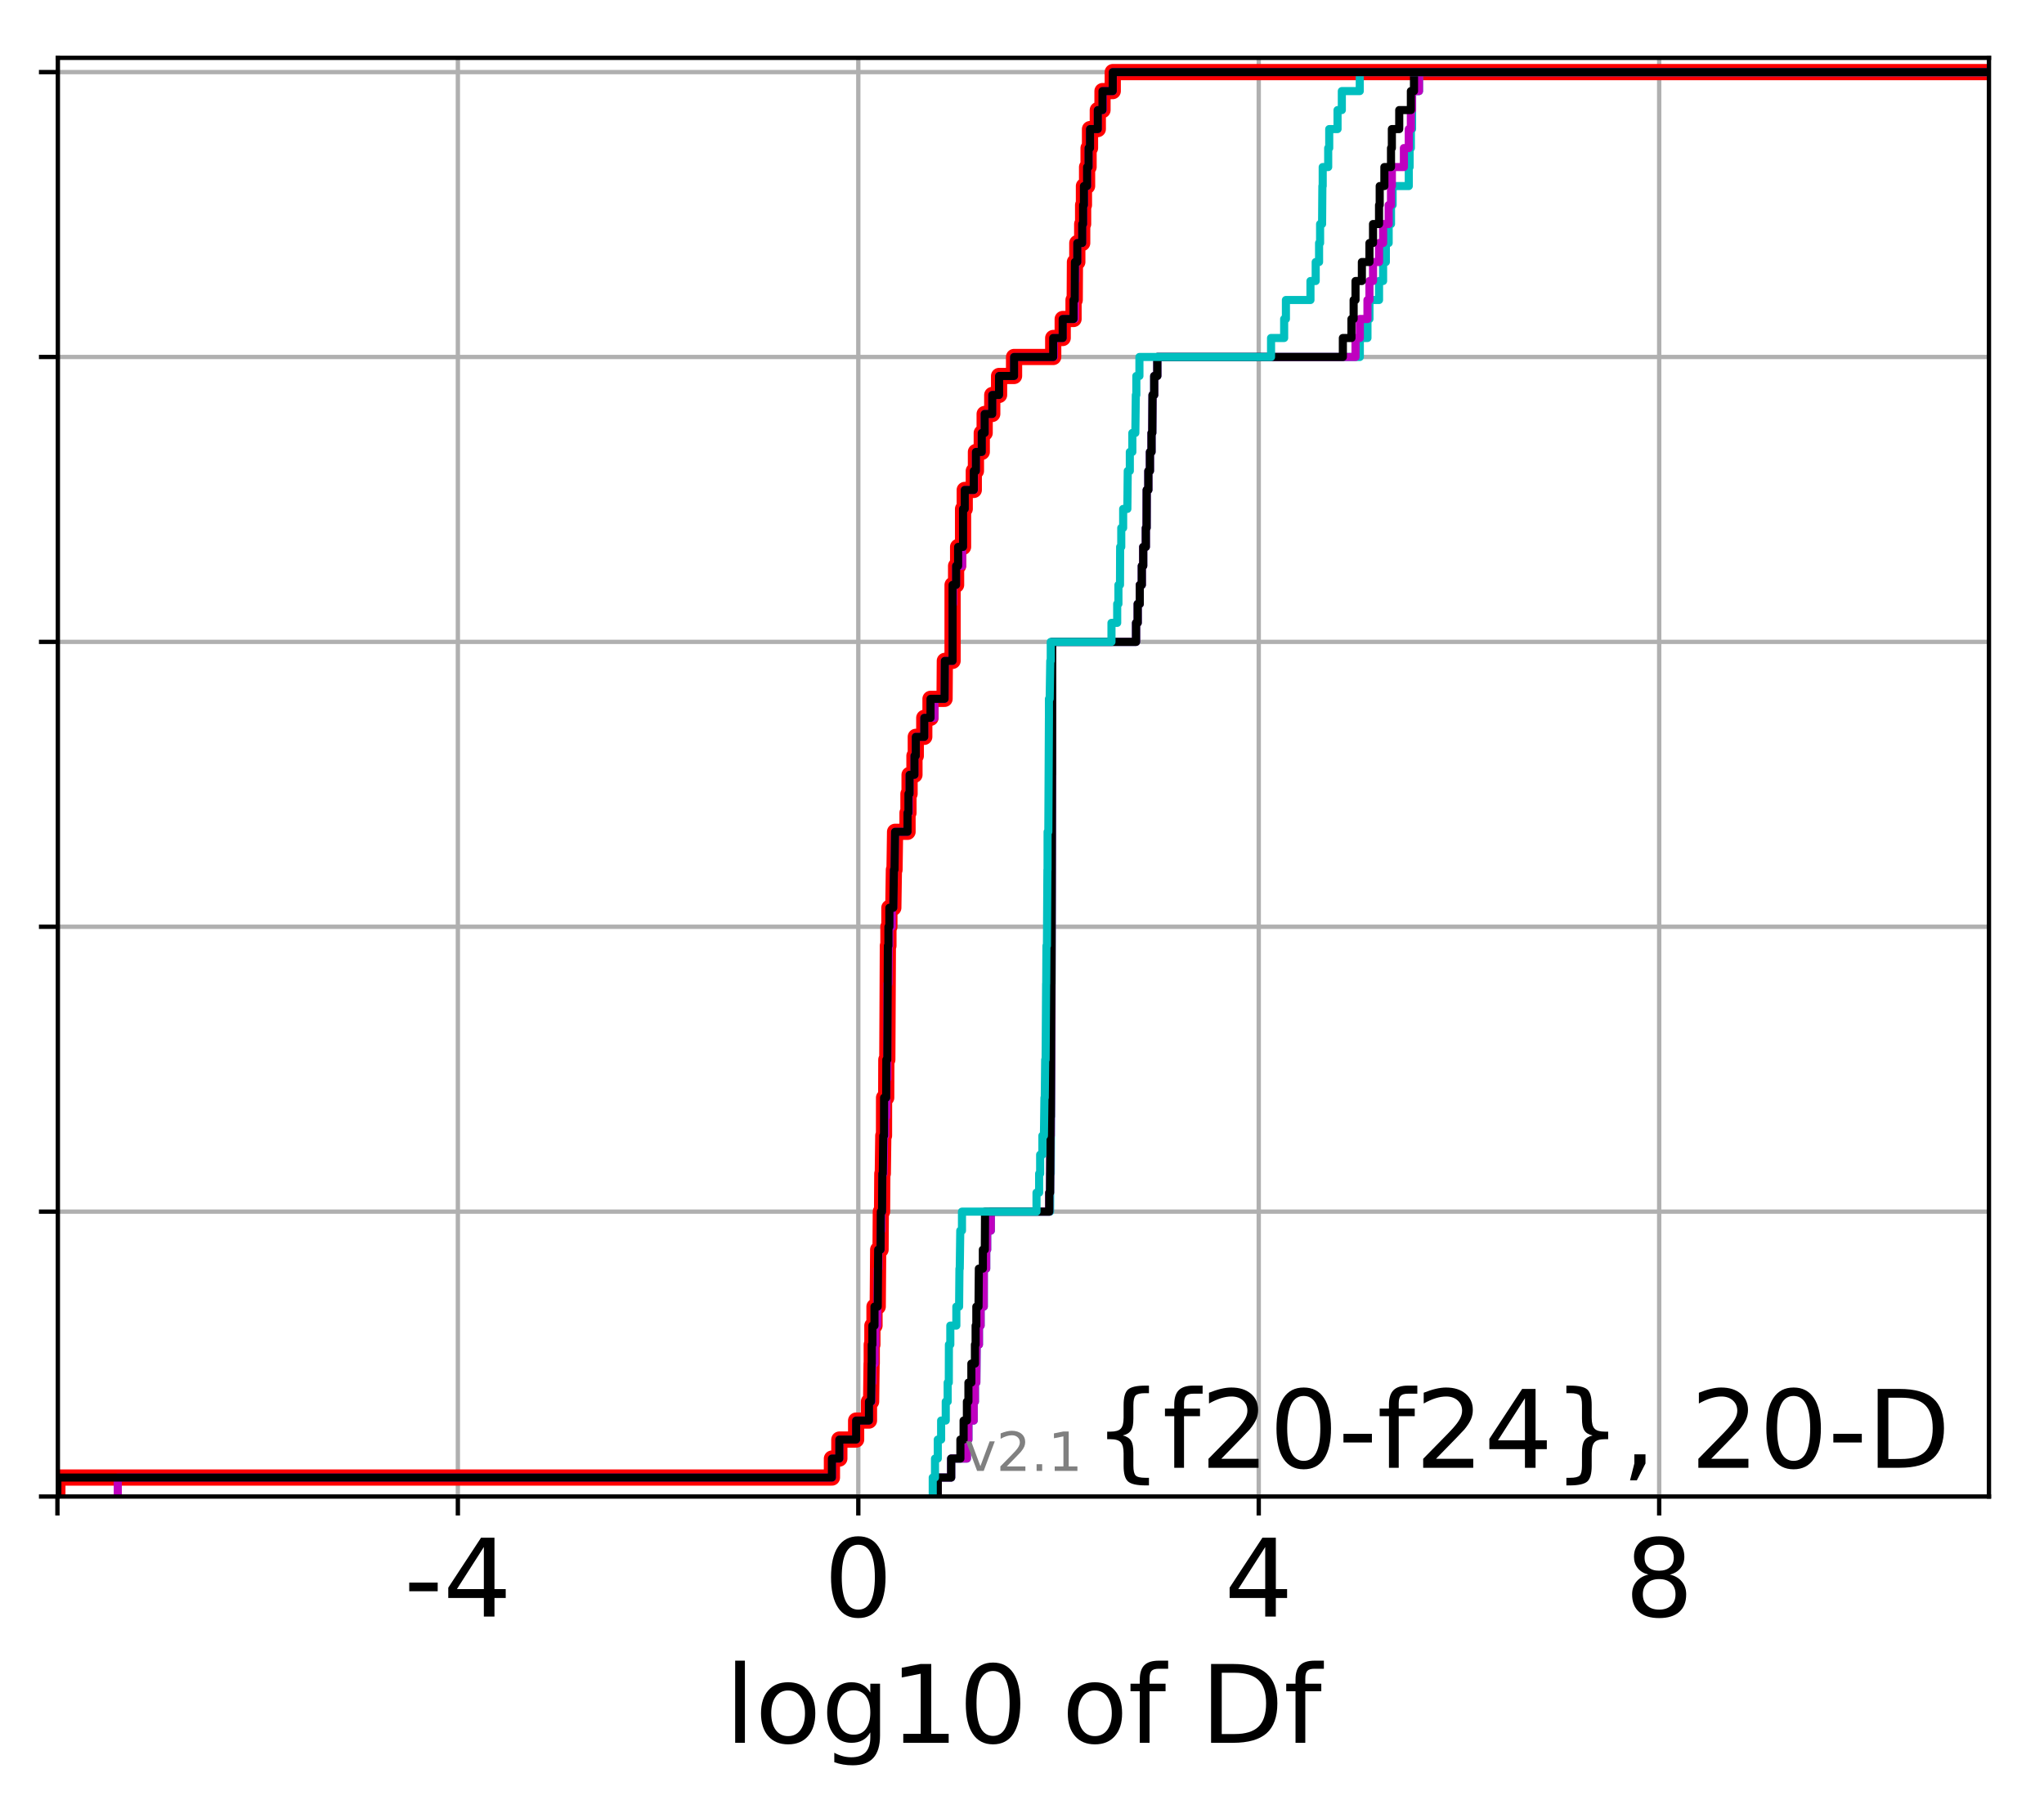 <?xml version="1.0" encoding="utf-8" standalone="no"?>
<!DOCTYPE svg PUBLIC "-//W3C//DTD SVG 1.1//EN"
  "http://www.w3.org/Graphics/SVG/1.1/DTD/svg11.dtd">
<!-- Created with matplotlib (http://matplotlib.org/) -->
<svg height="333pt" version="1.1" viewBox="0 0 378 333" width="378pt" xmlns="http://www.w3.org/2000/svg" xmlns:xlink="http://www.w3.org/1999/xlink">
 <defs>
  <style type="text/css">
*{stroke-linecap:butt;stroke-linejoin:round;}
  </style>
 </defs>
 <g id="figure_1">
  <g id="patch_1">
   <path d="M 0 333.724 
L 378.52 333.724 
L 378.52 0 
L 0 0 
z
" style="fill:#ffffff;"/>
  </g>
  <g id="axes_1">
   <g id="patch_2">
    <path d="M 10.7 276.812 
L 367.82 276.812 
L 367.82 10.7 
L 10.7 10.7 
z
" style="fill:#ffffff;"/>
   </g>
   <g id="matplotlib.axis_1">
    <g id="xtick_1">
     <g id="line2d_1">
      <path clip-path="url(#pdd5f1e1402)" d="M 10.62 276.812 
L 10.62 10.7 
" style="fill:none;stroke:#b0b0b0;stroke-linecap:square;stroke-width:0.8;"/>
     </g>
     <g id="line2d_2">
      <defs>
       <path d="M 0 0 
L 0 3.5 
" id="md5b9a4e5c2" style="stroke:#000000;stroke-width:0.8;"/>
      </defs>
      <g>
       <use style="stroke:#000000;stroke-width:0.8;" x="10.62" xlink:href="#md5b9a4e5c2" y="276.812"/>
      </g>
     </g>
    </g>
    <g id="xtick_2">
     <g id="line2d_3">
      <path clip-path="url(#pdd5f1e1402)" d="M 84.674 276.812 
L 84.674 10.7 
" style="fill:none;stroke:#b0b0b0;stroke-linecap:square;stroke-width:0.8;"/>
     </g>
     <g id="line2d_4">
      <g>
       <use style="stroke:#000000;stroke-width:0.8;" x="84.674" xlink:href="#md5b9a4e5c2" y="276.812"/>
      </g>
     </g>
     <g id="text_1">
      <!-- -4 -->
      <defs>
       <path d="M 4.891 31.391 
L 31.203 31.391 
L 31.203 23.391 
L 4.891 23.391 
z
" id="DejaVuSans-2d"/>
       <path d="M 37.797 64.312 
L 12.891 25.391 
L 37.797 25.391 
z
M 35.203 72.906 
L 47.609 72.906 
L 47.609 25.391 
L 58.016 25.391 
L 58.016 17.188 
L 47.609 17.188 
L 47.609 0 
L 37.797 0 
L 37.797 17.188 
L 4.891 17.188 
L 4.891 26.703 
z
" id="DejaVuSans-34"/>
      </defs>
      <g transform="translate(74.703 299.009)scale(0.2 -0.2)">
       <use xlink:href="#DejaVuSans-2d"/>
       <use x="36.084" xlink:href="#DejaVuSans-34"/>
      </g>
     </g>
    </g>
    <g id="xtick_3">
     <g id="line2d_5">
      <path clip-path="url(#pdd5f1e1402)" d="M 158.728 276.812 
L 158.728 10.7 
" style="fill:none;stroke:#b0b0b0;stroke-linecap:square;stroke-width:0.8;"/>
     </g>
     <g id="line2d_6">
      <g>
       <use style="stroke:#000000;stroke-width:0.8;" x="158.728" xlink:href="#md5b9a4e5c2" y="276.812"/>
      </g>
     </g>
     <g id="text_2">
      <!-- 0 -->
      <defs>
       <path d="M 31.781 66.406 
Q 24.172 66.406 20.328 58.906 
Q 16.5 51.422 16.5 36.375 
Q 16.5 21.391 20.328 13.891 
Q 24.172 6.391 31.781 6.391 
Q 39.453 6.391 43.281 13.891 
Q 47.125 21.391 47.125 36.375 
Q 47.125 51.422 43.281 58.906 
Q 39.453 66.406 31.781 66.406 
M 31.781 74.219 
Q 44.047 74.219 50.516 64.516 
Q 56.984 54.828 56.984 36.375 
Q 56.984 17.969 50.516 8.266 
Q 44.047 -1.422 31.781 -1.422 
Q 19.531 -1.422 13.062 8.266 
Q 6.594 17.969 6.594 36.375 
Q 6.594 54.828 13.062 64.516 
Q 19.531 74.219 31.781 74.219 
" id="DejaVuSans-30"/>
      </defs>
      <g transform="translate(152.365 299.009)scale(0.2 -0.2)">
       <use xlink:href="#DejaVuSans-30"/>
      </g>
     </g>
    </g>
    <g id="xtick_4">
     <g id="line2d_7">
      <path clip-path="url(#pdd5f1e1402)" d="M 232.781 276.812 
L 232.781 10.7 
" style="fill:none;stroke:#b0b0b0;stroke-linecap:square;stroke-width:0.8;"/>
     </g>
     <g id="line2d_8">
      <g>
       <use style="stroke:#000000;stroke-width:0.8;" x="232.781" xlink:href="#md5b9a4e5c2" y="276.812"/>
      </g>
     </g>
     <g id="text_3">
      <!-- 4 -->
      <g transform="translate(226.419 299.009)scale(0.2 -0.2)">
       <use xlink:href="#DejaVuSans-34"/>
      </g>
     </g>
    </g>
    <g id="xtick_5">
     <g id="line2d_9">
      <path clip-path="url(#pdd5f1e1402)" d="M 306.835 276.812 
L 306.835 10.7 
" style="fill:none;stroke:#b0b0b0;stroke-linecap:square;stroke-width:0.8;"/>
     </g>
     <g id="line2d_10">
      <g>
       <use style="stroke:#000000;stroke-width:0.8;" x="306.835" xlink:href="#md5b9a4e5c2" y="276.812"/>
      </g>
     </g>
     <g id="text_4">
      <!-- 8 -->
      <defs>
       <path d="M 31.781 34.625 
Q 24.75 34.625 20.719 30.859 
Q 16.703 27.094 16.703 20.516 
Q 16.703 13.922 20.719 10.156 
Q 24.75 6.391 31.781 6.391 
Q 38.812 6.391 42.859 10.172 
Q 46.922 13.969 46.922 20.516 
Q 46.922 27.094 42.891 30.859 
Q 38.875 34.625 31.781 34.625 
M 21.922 38.812 
Q 15.578 40.375 12.031 44.719 
Q 8.5 49.078 8.5 55.328 
Q 8.5 64.062 14.719 69.141 
Q 20.953 74.219 31.781 74.219 
Q 42.672 74.219 48.875 69.141 
Q 55.078 64.062 55.078 55.328 
Q 55.078 49.078 51.531 44.719 
Q 48 40.375 41.703 38.812 
Q 48.828 37.156 52.797 32.312 
Q 56.781 27.484 56.781 20.516 
Q 56.781 9.906 50.312 4.234 
Q 43.844 -1.422 31.781 -1.422 
Q 19.734 -1.422 13.25 4.234 
Q 6.781 9.906 6.781 20.516 
Q 6.781 27.484 10.781 32.312 
Q 14.797 37.156 21.922 38.812 
M 18.312 54.391 
Q 18.312 48.734 21.844 45.562 
Q 25.391 42.391 31.781 42.391 
Q 38.141 42.391 41.719 45.562 
Q 45.312 48.734 45.312 54.391 
Q 45.312 60.062 41.719 63.234 
Q 38.141 66.406 31.781 66.406 
Q 25.391 66.406 21.844 63.234 
Q 18.312 60.062 18.312 54.391 
" id="DejaVuSans-38"/>
      </defs>
      <g transform="translate(300.473 299.009)scale(0.2 -0.2)">
       <use xlink:href="#DejaVuSans-38"/>
      </g>
     </g>
    </g>
    <g id="text_5">
     <!-- log10 of Df -->
     <defs>
      <path d="M 9.422 75.984 
L 18.406 75.984 
L 18.406 0 
L 9.422 0 
z
" id="DejaVuSans-6c"/>
      <path d="M 30.609 48.391 
Q 23.391 48.391 19.188 42.75 
Q 14.984 37.109 14.984 27.297 
Q 14.984 17.484 19.156 11.844 
Q 23.344 6.203 30.609 6.203 
Q 37.797 6.203 41.984 11.859 
Q 46.188 17.531 46.188 27.297 
Q 46.188 37.016 41.984 42.703 
Q 37.797 48.391 30.609 48.391 
M 30.609 56 
Q 42.328 56 49.016 48.375 
Q 55.719 40.766 55.719 27.297 
Q 55.719 13.875 49.016 6.219 
Q 42.328 -1.422 30.609 -1.422 
Q 18.844 -1.422 12.172 6.219 
Q 5.516 13.875 5.516 27.297 
Q 5.516 40.766 12.172 48.375 
Q 18.844 56 30.609 56 
" id="DejaVuSans-6f"/>
      <path d="M 45.406 27.984 
Q 45.406 37.75 41.375 43.109 
Q 37.359 48.484 30.078 48.484 
Q 22.859 48.484 18.828 43.109 
Q 14.797 37.75 14.797 27.984 
Q 14.797 18.266 18.828 12.891 
Q 22.859 7.516 30.078 7.516 
Q 37.359 7.516 41.375 12.891 
Q 45.406 18.266 45.406 27.984 
M 54.391 6.781 
Q 54.391 -7.172 48.188 -13.984 
Q 42 -20.797 29.203 -20.797 
Q 24.469 -20.797 20.266 -20.094 
Q 16.062 -19.391 12.109 -17.922 
L 12.109 -9.188 
Q 16.062 -11.328 19.922 -12.344 
Q 23.781 -13.375 27.781 -13.375 
Q 36.625 -13.375 41.016 -8.766 
Q 45.406 -4.156 45.406 5.172 
L 45.406 9.625 
Q 42.625 4.781 38.281 2.391 
Q 33.938 0 27.875 0 
Q 17.828 0 11.672 7.656 
Q 5.516 15.328 5.516 27.984 
Q 5.516 40.672 11.672 48.328 
Q 17.828 56 27.875 56 
Q 33.938 56 38.281 53.609 
Q 42.625 51.219 45.406 46.391 
L 45.406 54.688 
L 54.391 54.688 
z
" id="DejaVuSans-67"/>
      <path d="M 12.406 8.297 
L 28.516 8.297 
L 28.516 63.922 
L 10.984 60.406 
L 10.984 69.391 
L 28.422 72.906 
L 38.281 72.906 
L 38.281 8.297 
L 54.391 8.297 
L 54.391 0 
L 12.406 0 
z
" id="DejaVuSans-31"/>
      <path id="DejaVuSans-20"/>
      <path d="M 37.109 75.984 
L 37.109 68.5 
L 28.516 68.5 
Q 23.688 68.5 21.797 66.547 
Q 19.922 64.594 19.922 59.516 
L 19.922 54.688 
L 34.719 54.688 
L 34.719 47.703 
L 19.922 47.703 
L 19.922 0 
L 10.891 0 
L 10.891 47.703 
L 2.297 47.703 
L 2.297 54.688 
L 10.891 54.688 
L 10.891 58.5 
Q 10.891 67.625 15.141 71.797 
Q 19.391 75.984 28.609 75.984 
z
" id="DejaVuSans-66"/>
      <path d="M 19.672 64.797 
L 19.672 8.109 
L 31.594 8.109 
Q 46.688 8.109 53.688 14.938 
Q 60.688 21.781 60.688 36.531 
Q 60.688 51.172 53.688 57.984 
Q 46.688 64.797 31.594 64.797 
z
M 9.812 72.906 
L 30.078 72.906 
Q 51.266 72.906 61.172 64.094 
Q 71.094 55.281 71.094 36.531 
Q 71.094 17.672 61.125 8.828 
Q 51.172 0 30.078 0 
L 9.812 0 
z
" id="DejaVuSans-44"/>
     </defs>
     <g transform="translate(134.074 322.365)scale(0.2 -0.2)">
      <use xlink:href="#DejaVuSans-6c"/>
      <use x="27.783" xlink:href="#DejaVuSans-6f"/>
      <use x="88.965" xlink:href="#DejaVuSans-67"/>
      <use x="152.441" xlink:href="#DejaVuSans-31"/>
      <use x="216.064" xlink:href="#DejaVuSans-30"/>
      <use x="279.688" xlink:href="#DejaVuSans-20"/>
      <use x="311.475" xlink:href="#DejaVuSans-6f"/>
      <use x="372.656" xlink:href="#DejaVuSans-66"/>
      <use x="407.861" xlink:href="#DejaVuSans-20"/>
      <use x="439.648" xlink:href="#DejaVuSans-44"/>
      <use x="516.65" xlink:href="#DejaVuSans-66"/>
     </g>
    </g>
   </g>
   <g id="matplotlib.axis_2">
    <g id="ytick_1">
     <g id="line2d_11">
      <path clip-path="url(#pdd5f1e1402)" d="M 10.7 276.812 
L 367.82 276.812 
" style="fill:none;stroke:#b0b0b0;stroke-linecap:square;stroke-width:0.8;"/>
     </g>
     <g id="line2d_12">
      <defs>
       <path d="M 0 0 
L -3.5 0 
" id="m07e98ba808" style="stroke:#000000;stroke-width:0.8;"/>
      </defs>
      <g>
       <use style="stroke:#000000;stroke-width:0.8;" x="10.7" xlink:href="#m07e98ba808" y="276.812"/>
      </g>
     </g>
    </g>
    <g id="ytick_2">
     <g id="line2d_13">
      <path clip-path="url(#pdd5f1e1402)" d="M 10.7 224.117 
L 367.82 224.117 
" style="fill:none;stroke:#b0b0b0;stroke-linecap:square;stroke-width:0.8;"/>
     </g>
     <g id="line2d_14">
      <g>
       <use style="stroke:#000000;stroke-width:0.8;" x="10.7" xlink:href="#m07e98ba808" y="224.117"/>
      </g>
     </g>
    </g>
    <g id="ytick_3">
     <g id="line2d_15">
      <path clip-path="url(#pdd5f1e1402)" d="M 10.7 171.421 
L 367.82 171.421 
" style="fill:none;stroke:#b0b0b0;stroke-linecap:square;stroke-width:0.8;"/>
     </g>
     <g id="line2d_16">
      <g>
       <use style="stroke:#000000;stroke-width:0.8;" x="10.7" xlink:href="#m07e98ba808" y="171.421"/>
      </g>
     </g>
    </g>
    <g id="ytick_4">
     <g id="line2d_17">
      <path clip-path="url(#pdd5f1e1402)" d="M 10.7 118.726 
L 367.82 118.726 
" style="fill:none;stroke:#b0b0b0;stroke-linecap:square;stroke-width:0.8;"/>
     </g>
     <g id="line2d_18">
      <g>
       <use style="stroke:#000000;stroke-width:0.8;" x="10.7" xlink:href="#m07e98ba808" y="118.726"/>
      </g>
     </g>
    </g>
    <g id="ytick_5">
     <g id="line2d_19">
      <path clip-path="url(#pdd5f1e1402)" d="M 10.7 66.03 
L 367.82 66.03 
" style="fill:none;stroke:#b0b0b0;stroke-linecap:square;stroke-width:0.8;"/>
     </g>
     <g id="line2d_20">
      <g>
       <use style="stroke:#000000;stroke-width:0.8;" x="10.7" xlink:href="#m07e98ba808" y="66.03"/>
      </g>
     </g>
    </g>
    <g id="ytick_6">
     <g id="line2d_21">
      <path clip-path="url(#pdd5f1e1402)" d="M 10.7 13.335 
L 367.82 13.335 
" style="fill:none;stroke:#b0b0b0;stroke-linecap:square;stroke-width:0.8;"/>
     </g>
     <g id="line2d_22">
      <g>
       <use style="stroke:#000000;stroke-width:0.8;" x="10.7" xlink:href="#m07e98ba808" y="13.335"/>
      </g>
     </g>
    </g>
   </g>
   <g id="line2d_23">
    <path clip-path="url(#pdd5f1e1402)" d="M 10.608 276.812 
L 10.608 273.299 
L 153.851 273.299 
L 153.851 269.786 
L 155.221 269.786 
L 155.221 266.273 
L 158.326 266.273 
L 158.326 262.76 
L 160.7 262.76 
L 160.7 259.247 
L 161.097 259.247 
L 161.186 252.221 
L 161.214 252.221 
L 161.214 248.708 
L 161.331 248.708 
L 161.331 245.195 
L 161.721 245.195 
L 161.721 241.682 
L 162.319 241.682 
L 162.403 231.143 
L 162.843 231.143 
L 162.891 224.117 
L 163.123 224.117 
L 163.168 217.09 
L 163.259 217.09 
L 163.349 210.064 
L 163.482 210.064 
L 163.491 203.038 
L 163.888 203.038 
L 163.91 196.012 
L 164.091 196.012 
L 164.196 174.934 
L 164.298 174.934 
L 164.298 171.421 
L 164.474 171.421 
L 164.474 167.908 
L 165.202 167.908 
L 165.309 160.882 
L 165.424 160.882 
L 165.527 153.856 
L 167.832 153.856 
L 167.832 150.343 
L 168.003 150.343 
L 168.003 146.83 
L 168.209 146.83 
L 168.209 143.317 
L 169.111 143.317 
L 169.111 139.804 
L 169.36 139.804 
L 169.36 136.291 
L 170.926 136.291 
L 170.926 132.778 
L 172.08 132.778 
L 172.08 129.265 
L 174.679 129.265 
L 174.73 122.239 
L 176.161 122.239 
L 176.161 108.187 
L 176.813 108.187 
L 176.813 104.674 
L 177.185 104.674 
L 177.185 101.161 
L 178.099 101.161 
L 178.099 94.134 
L 178.41 94.134 
L 178.41 90.621 
L 180.087 90.621 
L 180.087 87.108 
L 180.481 87.108 
L 180.481 83.595 
L 181.56 83.595 
L 181.56 80.082 
L 182.095 80.082 
L 182.095 76.569 
L 183.499 76.569 
L 183.499 73.056 
L 184.76 73.056 
L 184.76 69.543 
L 187.532 69.543 
L 187.532 66.03 
L 194.772 66.03 
L 194.772 62.517 
L 196.527 62.517 
L 196.527 59.004 
L 198.532 59.004 
L 198.532 55.491 
L 198.75 55.491 
L 198.79 48.465 
L 199.228 48.465 
L 199.228 44.952 
L 200.134 44.952 
L 200.134 41.439 
L 200.302 41.439 
L 200.302 37.926 
L 200.455 37.926 
L 200.455 34.413 
L 201.036 34.413 
L 201.036 30.9 
L 201.311 30.9 
L 201.311 27.387 
L 201.577 27.387 
L 201.577 23.874 
L 203.019 23.874 
L 203.019 20.361 
L 203.887 20.361 
L 203.887 16.848 
L 205.782 16.848 
L 205.782 13.335 
L 205.782 13.335 
L 367.82 13.335 
L 367.82 13.335 
" style="fill:none;stroke:#ff0000;stroke-linecap:square;stroke-width:3;"/>
   </g>
   <g id="line2d_24">
    <path clip-path="url(#pdd5f1e1402)" d="M 173.426 276.812 
L 173.426 273.299 
L 175.899 273.299 
L 175.899 269.786 
L 178.81 269.786 
L 178.81 266.273 
L 179.093 266.273 
L 179.093 262.76 
L 180.07 262.76 
L 180.07 259.247 
L 180.296 259.247 
L 180.296 255.734 
L 180.555 255.734 
L 180.615 248.708 
L 181.04 248.708 
L 181.04 245.195 
L 181.347 245.195 
L 181.347 241.682 
L 181.934 241.682 
L 181.939 234.656 
L 182.383 234.656 
L 182.383 231.143 
L 182.56 231.143 
L 182.56 227.63 
L 183.234 227.63 
L 183.234 224.117 
L 194.189 224.117 
L 194.234 217.09 
L 194.324 217.09 
L 194.434 192.499 
L 194.449 192.499 
L 194.549 143.317 
L 194.562 143.317 
L 194.585 118.726 
L 210.091 118.726 
L 210.091 115.213 
L 210.395 115.213 
L 210.395 111.7 
L 210.782 111.7 
L 210.782 108.187 
L 211.155 108.187 
L 211.155 104.674 
L 211.418 104.674 
L 211.418 101.161 
L 211.901 101.161 
L 211.901 97.647 
L 212.042 97.647 
L 212.059 90.621 
L 212.367 90.621 
L 212.367 87.108 
L 212.658 87.108 
L 212.658 83.595 
L 212.952 83.595 
L 212.952 80.082 
L 213.094 80.082 
L 213.138 73.056 
L 213.45 73.056 
L 213.45 69.543 
L 214.025 69.543 
L 214.025 66.03 
L 251.473 66.03 
L 251.473 62.517 
L 252.886 62.517 
L 252.886 59.004 
L 253.256 59.004 
L 253.256 55.491 
L 255.028 55.491 
L 255.028 51.978 
L 255.777 51.978 
L 255.777 48.465 
L 256.288 48.465 
L 256.288 44.952 
L 256.807 44.952 
L 256.807 41.439 
L 257.241 41.439 
L 257.241 37.926 
L 257.54 37.926 
L 257.54 34.413 
L 260.529 34.413 
L 260.529 30.9 
L 260.684 30.9 
L 260.684 27.387 
L 260.914 27.387 
L 260.914 23.874 
L 261.135 23.874 
L 261.143 16.848 
L 262.421 16.848 
L 262.421 13.335 
L 262.421 13.335 
L 367.82 13.335 
L 367.82 13.335 
" style="fill:none;stroke:#00bfbf;stroke-linecap:square;stroke-width:1.5;"/>
   </g>
   <g id="line2d_25">
    <path clip-path="url(#pdd5f1e1402)" d="M 173.426 276.812 
L 173.426 273.299 
L 175.899 273.299 
L 175.899 269.786 
L 178.81 269.786 
L 178.81 266.273 
L 179.093 266.273 
L 179.093 262.76 
L 180.07 262.76 
L 180.07 259.247 
L 180.296 259.247 
L 180.296 255.734 
L 180.555 255.734 
L 180.615 248.708 
L 181.04 248.708 
L 181.04 245.195 
L 181.347 245.195 
L 181.347 241.682 
L 181.934 241.682 
L 181.939 234.656 
L 182.383 234.656 
L 182.383 231.143 
L 182.56 231.143 
L 182.56 227.63 
L 183.234 227.63 
L 183.234 224.117 
L 194.035 224.117 
L 194.035 220.604 
L 194.189 220.604 
L 194.243 210.064 
L 194.331 210.064 
L 194.434 188.986 
L 194.449 188.986 
L 194.549 143.317 
L 194.562 143.317 
L 194.585 118.726 
L 210.091 118.726 
L 210.091 115.213 
L 210.395 115.213 
L 210.395 111.7 
L 210.782 111.7 
L 210.782 108.187 
L 211.155 108.187 
L 211.155 104.674 
L 211.418 104.674 
L 211.418 101.161 
L 211.901 101.161 
L 211.901 97.647 
L 212.042 97.647 
L 212.059 90.621 
L 212.367 90.621 
L 212.367 87.108 
L 212.658 87.108 
L 212.658 83.595 
L 212.952 83.595 
L 212.952 80.082 
L 213.094 80.082 
L 213.138 73.056 
L 213.45 73.056 
L 213.45 69.543 
L 214.025 69.543 
L 214.025 66.03 
L 250.68 66.03 
L 250.68 62.517 
L 251.473 62.517 
L 251.473 59.004 
L 252.886 59.004 
L 252.886 55.491 
L 253.256 55.491 
L 253.256 51.978 
L 253.916 51.978 
L 253.916 48.465 
L 255.028 48.465 
L 255.028 44.952 
L 255.777 44.952 
L 255.777 41.439 
L 256.807 41.439 
L 256.807 37.926 
L 257.241 37.926 
L 257.241 34.413 
L 257.399 34.413 
L 257.399 30.9 
L 259.625 30.9 
L 259.625 27.387 
L 260.529 27.387 
L 260.529 23.874 
L 260.914 23.874 
L 260.914 20.361 
L 261.135 20.361 
L 261.135 16.848 
L 262.421 16.848 
L 262.421 13.335 
L 262.421 13.335 
L 367.82 13.335 
L 367.82 13.335 
" style="fill:none;stroke:#bf00bf;stroke-linecap:square;stroke-width:1.5;"/>
   </g>
   <g id="line2d_26">
    <path clip-path="url(#pdd5f1e1402)" d="M 173.426 276.812 
L 173.426 273.299 
L 175.899 273.299 
L 175.899 269.786 
L 177.606 269.786 
L 177.606 266.273 
L 178.201 266.273 
L 178.201 262.76 
L 178.81 262.76 
L 178.81 259.247 
L 179.093 259.247 
L 179.093 255.734 
L 179.635 255.734 
L 179.635 252.221 
L 180.296 252.221 
L 180.296 248.708 
L 180.423 248.708 
L 180.423 245.195 
L 180.555 245.195 
L 180.555 241.682 
L 180.96 241.682 
L 181.02 234.656 
L 181.761 234.656 
L 181.761 231.143 
L 182.126 231.143 
L 182.164 224.117 
L 194.035 224.117 
L 194.035 220.604 
L 194.189 220.604 
L 194.284 206.551 
L 194.331 206.551 
L 194.434 181.96 
L 194.449 181.96 
L 194.549 143.317 
L 194.562 143.317 
L 194.585 118.726 
L 210.091 118.726 
L 210.091 115.213 
L 210.395 115.213 
L 210.395 111.7 
L 210.782 111.7 
L 210.782 108.187 
L 211.155 108.187 
L 211.155 104.674 
L 211.418 104.674 
L 211.418 101.161 
L 211.901 101.161 
L 211.901 97.647 
L 212.042 97.647 
L 212.059 90.621 
L 212.367 90.621 
L 212.367 87.108 
L 212.658 87.108 
L 212.658 83.595 
L 212.952 83.595 
L 212.952 80.082 
L 213.094 80.082 
L 213.138 73.056 
L 213.45 73.056 
L 213.45 69.543 
L 214.025 69.543 
L 214.025 66.03 
L 248.337 66.03 
L 248.337 62.517 
L 249.927 62.517 
L 249.927 59.004 
L 250.329 59.004 
L 250.329 55.491 
L 250.68 55.491 
L 250.68 51.978 
L 251.853 51.978 
L 251.853 48.465 
L 253.256 48.465 
L 253.256 44.952 
L 253.916 44.952 
L 253.916 41.439 
L 255.028 41.439 
L 255.028 37.926 
L 255.151 37.926 
L 255.151 34.413 
L 256.015 34.413 
L 256.015 30.9 
L 257.241 30.9 
L 257.241 27.387 
L 257.399 27.387 
L 257.399 23.874 
L 258.763 23.874 
L 258.763 20.361 
L 260.914 20.361 
L 260.914 16.848 
L 261.491 16.848 
L 261.491 13.335 
L 261.491 13.335 
L 367.82 13.335 
L 367.82 13.335 
" style="fill:none;stroke:#000000;stroke-linecap:square;stroke-width:1.5;"/>
   </g>
   <g id="line2d_27">
    <path clip-path="url(#pdd5f1e1402)" d="M 172.492 276.812 
L 172.492 273.299 
L 172.912 273.299 
L 172.912 269.786 
L 173.426 269.786 
L 173.426 266.273 
L 174.045 266.273 
L 174.045 262.76 
L 174.898 262.76 
L 174.898 259.247 
L 175.253 259.247 
L 175.253 255.734 
L 175.464 255.734 
L 175.484 248.708 
L 175.743 248.708 
L 175.743 245.195 
L 176.858 245.195 
L 176.858 241.682 
L 177.369 241.682 
L 177.432 234.656 
L 177.49 234.656 
L 177.584 227.63 
L 177.9 227.63 
L 177.9 224.117 
L 191.683 224.117 
L 191.683 220.604 
L 192.167 220.604 
L 192.167 217.09 
L 192.357 217.09 
L 192.357 213.577 
L 192.77 213.577 
L 192.77 210.064 
L 193.056 210.064 
L 193.15 203.038 
L 193.21 203.038 
L 193.288 196.012 
L 193.367 196.012 
L 193.46 181.96 
L 193.479 181.96 
L 193.52 174.934 
L 193.612 174.934 
L 193.7 160.882 
L 193.725 160.882 
L 193.734 153.856 
L 193.869 153.856 
L 193.979 132.778 
L 193.981 132.778 
L 193.981 129.265 
L 194.118 129.265 
L 194.226 122.239 
L 194.316 122.239 
L 194.316 118.726 
L 205.547 118.726 
L 205.547 115.213 
L 206.604 115.213 
L 206.604 111.7 
L 206.834 111.7 
L 206.834 108.187 
L 207.123 108.187 
L 207.149 101.161 
L 207.356 101.161 
L 207.356 97.647 
L 207.707 97.647 
L 207.707 94.134 
L 208.484 94.134 
L 208.556 87.108 
L 208.94 87.108 
L 208.94 83.595 
L 209.406 83.595 
L 209.406 80.082 
L 209.96 80.082 
L 210.049 73.056 
L 210.144 73.056 
L 210.144 69.543 
L 210.716 69.543 
L 210.716 66.03 
L 235.057 66.03 
L 235.057 62.517 
L 237.48 62.517 
L 237.48 59.004 
L 237.805 59.004 
L 237.805 55.491 
L 242.345 55.491 
L 242.345 51.978 
L 243.314 51.978 
L 243.314 48.465 
L 243.938 48.465 
L 243.938 44.952 
L 244.127 44.952 
L 244.127 41.439 
L 244.495 41.439 
L 244.548 34.413 
L 244.609 34.413 
L 244.609 30.9 
L 245.625 30.9 
L 245.625 27.387 
L 245.816 27.387 
L 245.816 23.874 
L 247.354 23.874 
L 247.354 20.361 
L 248.147 20.361 
L 248.147 16.848 
L 251.465 16.848 
L 251.465 13.335 
L 251.465 13.335 
L 367.82 13.335 
L 367.82 13.335 
" style="fill:none;stroke:#00bfbf;stroke-linecap:square;stroke-width:1.5;"/>
   </g>
   <g id="line2d_28">
    <path clip-path="url(#pdd5f1e1402)" d="M 21.784 276.812 
L 21.784 273.299 
L 153.896 273.299 
L 153.896 269.786 
L 155.24 269.786 
L 155.24 266.273 
L 158.333 266.273 
L 158.333 262.76 
L 160.705 262.76 
L 160.705 259.247 
L 161.197 259.247 
L 161.197 255.734 
L 161.338 255.734 
L 161.338 252.221 
L 161.737 252.221 
L 161.737 248.708 
L 161.88 248.708 
L 161.88 245.195 
L 162.226 245.195 
L 162.328 234.656 
L 162.459 234.656 
L 162.459 231.143 
L 162.886 231.143 
L 162.886 227.63 
L 162.999 227.63 
L 162.999 224.117 
L 163.154 224.117 
L 163.185 217.09 
L 163.39 217.09 
L 163.494 210.064 
L 163.7 210.064 
L 163.7 206.551 
L 163.894 206.551 
L 163.962 199.525 
L 164.103 199.525 
L 164.118 181.96 
L 164.298 181.96 
L 164.36 174.934 
L 164.474 174.934 
L 164.474 171.421 
L 164.921 171.421 
L 164.921 167.908 
L 165.209 167.908 
L 165.317 160.882 
L 165.424 160.882 
L 165.527 153.856 
L 167.835 153.856 
L 167.835 150.343 
L 168.093 150.343 
L 168.093 146.83 
L 168.211 146.83 
L 168.211 143.317 
L 169.111 143.317 
L 169.111 139.804 
L 169.366 139.804 
L 169.366 136.291 
L 170.927 136.291 
L 170.927 132.778 
L 172.802 132.778 
L 172.802 129.265 
L 174.679 129.265 
L 174.735 122.239 
L 176.161 122.239 
L 176.161 111.7 
L 176.275 111.7 
L 176.275 108.187 
L 176.813 108.187 
L 176.813 104.674 
L 177.928 104.674 
L 177.928 101.161 
L 178.099 101.161 
L 178.099 94.134 
L 178.41 94.134 
L 178.41 90.621 
L 180.142 90.621 
L 180.142 87.108 
L 180.481 87.108 
L 180.481 83.595 
L 181.56 83.595 
L 181.56 80.082 
L 182.095 80.082 
L 182.095 76.569 
L 183.499 76.569 
L 183.499 73.056 
L 184.76 73.056 
L 184.76 69.543 
L 187.532 69.543 
L 187.532 66.03 
L 194.889 66.03 
L 194.889 62.517 
L 196.554 62.517 
L 196.554 59.004 
L 198.767 59.004 
L 198.791 51.978 
L 198.885 51.978 
L 198.885 48.465 
L 199.234 48.465 
L 199.234 44.952 
L 200.156 44.952 
L 200.156 41.439 
L 200.35 41.439 
L 200.35 37.926 
L 200.505 37.926 
L 200.505 34.413 
L 201.071 34.413 
L 201.071 30.9 
L 201.325 30.9 
L 201.325 27.387 
L 201.579 27.387 
L 201.579 23.874 
L 203.023 23.874 
L 203.023 20.361 
L 203.963 20.361 
L 203.963 16.848 
L 205.815 16.848 
L 205.815 13.335 
L 205.815 13.335 
L 367.82 13.335 
L 367.82 13.335 
" style="fill:none;stroke:#bf00bf;stroke-linecap:square;stroke-width:1.5;"/>
   </g>
   <g id="line2d_29">
    <path clip-path="url(#pdd5f1e1402)" d="M 10.608 276.812 
L 10.608 273.299 
L 153.851 273.299 
L 153.851 269.786 
L 155.221 269.786 
L 155.221 266.273 
L 158.326 266.273 
L 158.326 262.76 
L 160.7 262.76 
L 160.7 259.247 
L 161.097 259.247 
L 161.186 252.221 
L 161.214 252.221 
L 161.214 248.708 
L 161.331 248.708 
L 161.331 245.195 
L 161.721 245.195 
L 161.721 241.682 
L 162.319 241.682 
L 162.403 231.143 
L 162.843 231.143 
L 162.891 224.117 
L 163.123 224.117 
L 163.168 217.09 
L 163.259 217.09 
L 163.349 210.064 
L 163.482 210.064 
L 163.491 203.038 
L 163.888 203.038 
L 163.91 196.012 
L 164.091 196.012 
L 164.197 174.934 
L 164.298 174.934 
L 164.298 171.421 
L 164.474 171.421 
L 164.474 167.908 
L 165.202 167.908 
L 165.309 160.882 
L 165.424 160.882 
L 165.527 153.856 
L 167.832 153.856 
L 167.832 150.343 
L 168.003 150.343 
L 168.003 146.83 
L 168.209 146.83 
L 168.209 143.317 
L 169.111 143.317 
L 169.111 139.804 
L 169.36 139.804 
L 169.36 136.291 
L 170.926 136.291 
L 170.926 132.778 
L 172.08 132.778 
L 172.08 129.265 
L 174.679 129.265 
L 174.73 122.239 
L 176.161 122.239 
L 176.161 108.187 
L 176.813 108.187 
L 176.813 104.674 
L 177.185 104.674 
L 177.185 101.161 
L 178.099 101.161 
L 178.099 94.134 
L 178.41 94.134 
L 178.41 90.621 
L 180.087 90.621 
L 180.087 87.108 
L 180.481 87.108 
L 180.481 83.595 
L 181.56 83.595 
L 181.56 80.082 
L 182.095 80.082 
L 182.095 76.569 
L 183.499 76.569 
L 183.499 73.056 
L 184.76 73.056 
L 184.76 69.543 
L 187.532 69.543 
L 187.532 66.03 
L 194.772 66.03 
L 194.772 62.517 
L 196.527 62.517 
L 196.527 59.004 
L 198.532 59.004 
L 198.532 55.491 
L 198.75 55.491 
L 198.79 48.465 
L 199.228 48.465 
L 199.228 44.952 
L 200.134 44.952 
L 200.134 41.439 
L 200.302 41.439 
L 200.302 37.926 
L 200.455 37.926 
L 200.455 34.413 
L 201.036 34.413 
L 201.036 30.9 
L 201.311 30.9 
L 201.311 27.387 
L 201.577 27.387 
L 201.577 23.874 
L 203.019 23.874 
L 203.019 20.361 
L 203.887 20.361 
L 203.887 16.848 
L 205.782 16.848 
L 205.782 13.335 
L 205.782 13.335 
L 367.82 13.335 
L 367.82 13.335 
" style="fill:none;stroke:#000000;stroke-linecap:square;stroke-width:1.5;"/>
   </g>
   <g id="patch_3">
    <path d="M 10.7 276.812 
L 10.7 10.7 
" style="fill:none;stroke:#000000;stroke-linecap:square;stroke-linejoin:miter;stroke-width:0.8;"/>
   </g>
   <g id="patch_4">
    <path d="M 367.82 276.812 
L 367.82 10.7 
" style="fill:none;stroke:#000000;stroke-linecap:square;stroke-linejoin:miter;stroke-width:0.8;"/>
   </g>
   <g id="patch_5">
    <path d="M 10.7 276.812 
L 367.82 276.812 
" style="fill:none;stroke:#000000;stroke-linecap:square;stroke-linejoin:miter;stroke-width:0.8;"/>
   </g>
   <g id="patch_6">
    <path d="M 10.7 10.7 
L 367.82 10.7 
" style="fill:none;stroke:#000000;stroke-linecap:square;stroke-linejoin:miter;stroke-width:0.8;"/>
   </g>
   <g id="text_6">
    <!-- {f20-f24}, 20-D -->
    <defs>
     <path d="M 51.125 -9.281 
L 51.125 -16.312 
L 48.094 -16.312 
Q 35.938 -16.312 31.812 -12.688 
Q 27.688 -9.078 27.688 1.703 
L 27.688 13.375 
Q 27.688 20.75 25.047 23.578 
Q 22.406 26.422 15.484 26.422 
L 12.5 26.422 
L 12.5 33.406 
L 15.484 33.406 
Q 22.469 33.406 25.078 36.203 
Q 27.688 39.016 27.688 46.297 
L 27.688 58.016 
Q 27.688 68.797 31.812 72.391 
Q 35.938 75.984 48.094 75.984 
L 51.125 75.984 
L 51.125 69 
L 47.797 69 
Q 40.922 69 38.812 66.844 
Q 36.719 64.703 36.719 57.812 
L 36.719 45.703 
Q 36.719 38.031 34.5 34.562 
Q 32.281 31.109 26.906 29.891 
Q 32.328 28.562 34.516 25.094 
Q 36.719 21.625 36.719 14.016 
L 36.719 1.906 
Q 36.719 -4.984 38.812 -7.125 
Q 40.922 -9.281 47.797 -9.281 
z
" id="DejaVuSans-7b"/>
     <path d="M 19.188 8.297 
L 53.609 8.297 
L 53.609 0 
L 7.328 0 
L 7.328 8.297 
Q 12.938 14.109 22.625 23.891 
Q 32.328 33.688 34.812 36.531 
Q 39.547 41.844 41.422 45.531 
Q 43.312 49.219 43.312 52.781 
Q 43.312 58.594 39.234 62.25 
Q 35.156 65.922 28.609 65.922 
Q 23.969 65.922 18.812 64.312 
Q 13.672 62.703 7.812 59.422 
L 7.812 69.391 
Q 13.766 71.781 18.938 73 
Q 24.125 74.219 28.422 74.219 
Q 39.75 74.219 46.484 68.547 
Q 53.219 62.891 53.219 53.422 
Q 53.219 48.922 51.531 44.891 
Q 49.859 40.875 45.406 35.406 
Q 44.188 33.984 37.641 27.219 
Q 31.109 20.453 19.188 8.297 
" id="DejaVuSans-32"/>
     <path d="M 12.5 -9.281 
L 15.922 -9.281 
Q 22.75 -9.281 24.828 -7.172 
Q 26.906 -5.078 26.906 1.906 
L 26.906 14.016 
Q 26.906 21.625 29.094 25.094 
Q 31.297 28.562 36.719 29.891 
Q 31.297 31.109 29.094 34.562 
Q 26.906 38.031 26.906 45.703 
L 26.906 57.812 
Q 26.906 64.75 24.828 66.875 
Q 22.75 69 15.922 69 
L 12.5 69 
L 12.5 75.984 
L 15.578 75.984 
Q 27.734 75.984 31.812 72.391 
Q 35.891 68.797 35.891 58.016 
L 35.891 46.297 
Q 35.891 39.016 38.516 36.203 
Q 41.156 33.406 48.094 33.406 
L 51.125 33.406 
L 51.125 26.422 
L 48.094 26.422 
Q 41.156 26.422 38.516 23.578 
Q 35.891 20.75 35.891 13.375 
L 35.891 1.703 
Q 35.891 -9.078 31.812 -12.688 
Q 27.734 -16.312 15.578 -16.312 
L 12.5 -16.312 
z
" id="DejaVuSans-7d"/>
     <path d="M 11.719 12.406 
L 22.016 12.406 
L 22.016 4 
L 14.016 -11.625 
L 7.719 -11.625 
L 11.719 4 
z
" id="DejaVuSans-2c"/>
    </defs>
    <g transform="translate(202.253 271.49)scale(0.2 -0.2)">
     <use xlink:href="#DejaVuSans-7b"/>
     <use x="63.623" xlink:href="#DejaVuSans-66"/>
     <use x="98.828" xlink:href="#DejaVuSans-32"/>
     <use x="162.451" xlink:href="#DejaVuSans-30"/>
     <use x="226.074" xlink:href="#DejaVuSans-2d"/>
     <use x="262.158" xlink:href="#DejaVuSans-66"/>
     <use x="297.363" xlink:href="#DejaVuSans-32"/>
     <use x="360.986" xlink:href="#DejaVuSans-34"/>
     <use x="424.609" xlink:href="#DejaVuSans-7d"/>
     <use x="488.232" xlink:href="#DejaVuSans-2c"/>
     <use x="520.02" xlink:href="#DejaVuSans-20"/>
     <use x="551.807" xlink:href="#DejaVuSans-32"/>
     <use x="615.43" xlink:href="#DejaVuSans-30"/>
     <use x="679.053" xlink:href="#DejaVuSans-2d"/>
     <use x="715.137" xlink:href="#DejaVuSans-44"/>
    </g>
   </g>
   <g id="text_7">
    <!-- v2.1 -->
    <defs>
     <path d="M 2.984 54.688 
L 12.5 54.688 
L 29.594 8.797 
L 46.688 54.688 
L 56.203 54.688 
L 35.688 0 
L 23.484 0 
z
" id="DejaVuSans-76"/>
     <path d="M 10.688 12.406 
L 21 12.406 
L 21 0 
L 10.688 0 
z
" id="DejaVuSans-2e"/>
    </defs>
    <g style="fill:#808080;" transform="translate(178.349 272.071)scale(0.1 -0.1)">
     <use xlink:href="#DejaVuSans-76"/>
     <use x="59.18" xlink:href="#DejaVuSans-32"/>
     <use x="122.803" xlink:href="#DejaVuSans-2e"/>
     <use x="154.59" xlink:href="#DejaVuSans-31"/>
    </g>
   </g>
  </g>
 </g>
 <defs>
  <clipPath id="pdd5f1e1402">
   <rect height="266.112" width="357.12" x="10.7" y="10.7"/>
  </clipPath>
 </defs>
</svg>
